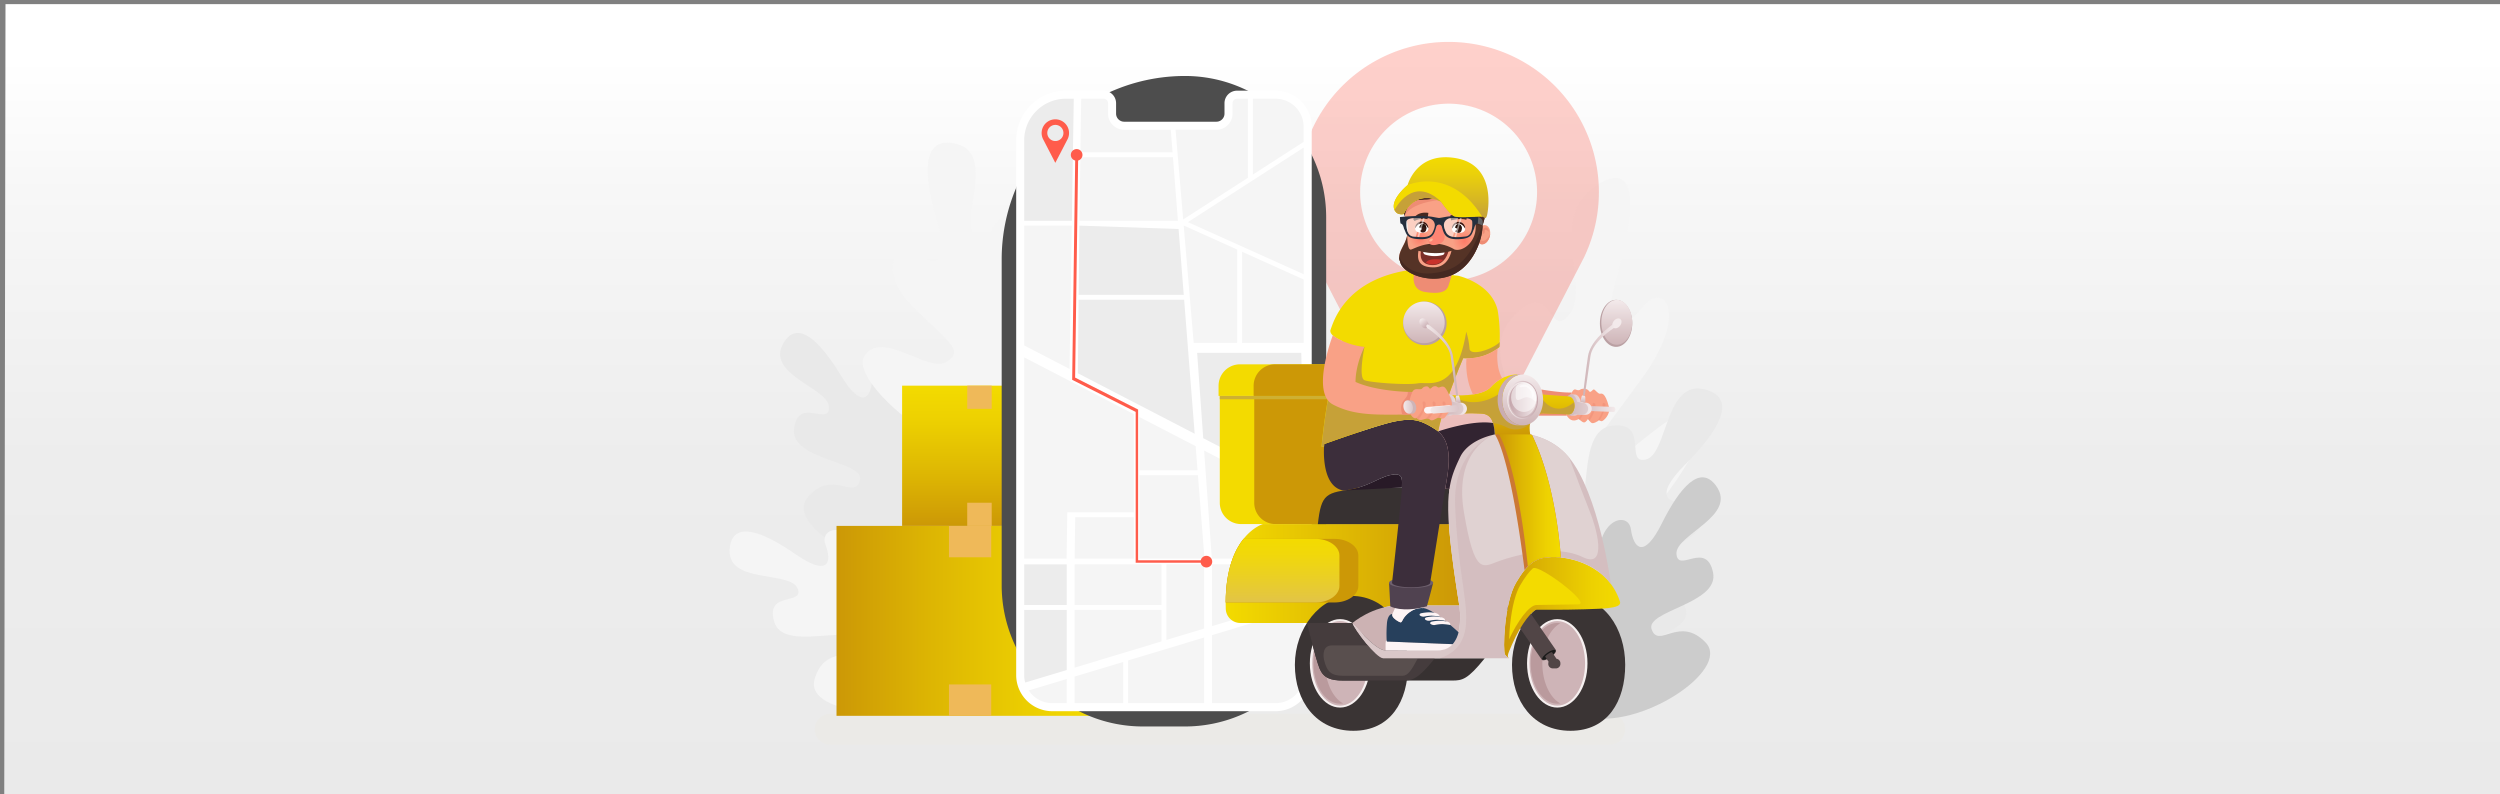 <svg id="Camada_1" data-name="Camada 1" xmlns="http://www.w3.org/2000/svg" xmlns:xlink="http://www.w3.org/1999/xlink" viewBox="0 0 1920 610"><rect x="0" y="0" width="1920" height="610" fill="#808080" stroke="none"/><defs><style>.cls-1{fill:url(#Gradiente_sem_nome_47);}.cls-2{fill:#ebeae7;}.cls-3{fill:#f5f5f5;}.cls-4{fill:#e9e9e9;}.cls-5{fill:#ccc;opacity:0.99;}.cls-6{fill:url(#Gradiente_sem_nome_34);}.cls-7{fill:#efb959;}.cls-8{fill:url(#Gradiente_sem_nome_31);}.cls-9{opacity:0.3;fill:url(#Áåçûìÿííûé_ãðàäèåíò_61);}.cls-10{fill:#4d4d4d;}.cls-11,.cls-46{fill:#fff;}.cls-12{fill:#ececec;}.cls-13{fill:#f9a186;}.cls-14,.cls-15{fill:#ee8c74;}.cls-14,.cls-32,.cls-46{opacity:0.5;}.cls-16{fill:#f3db00;}.cls-17{fill:#cc9806;}.cls-18{fill:#ceb032;}.cls-19{fill:url(#Gradiente_sem_nome_14);}.cls-20{fill:#373131;}.cls-21{fill:#3a3434;}.cls-22{fill:#f6f0f0;}.cls-23{fill:#ceb4b7;}.cls-24{fill:#ba9a9d;}.cls-25{fill:#514546;}.cls-26{fill:#1a1a1a;}.cls-27{fill:url(#Gradiente_sem_nome_24);}.cls-28{fill:#453c3d;}.cls-29{fill:#594f4e;}.cls-30{fill:#ccb2b3;}.cls-31{fill:#d4bec0;}.cls-33{fill:#e0d2d2;}.cls-34{fill:url(#Áåçûìÿííûé_ãðàäèåíò_29);}.cls-35{fill:url(#Áåçûìÿííûé_ãðàäèåíò_29-2);}.cls-36{fill:url(#Áåçûìÿííûé_ãðàäèåíò_32);}.cls-37{fill:#cc7833;}.cls-38{fill:url(#Gradiente_sem_nome_20);}.cls-39{fill:url(#Gradiente_sem_nome_18);}.cls-40{fill:#c6a138;}.cls-41{fill:url(#Áåçûìÿííûé_ãðàäèåíò_15);}.cls-42{fill:#caadb1;}.cls-43{fill:url(#Áåçûìÿííûé_ãðàäèåíò_24);}.cls-44{fill:url(#Áåçûìÿííûé_ãðàäèåíò_15-2);}.cls-45{fill:url(#Áåçûìÿííûé_ãðàäèåíò_50);}.cls-47{fill:url(#Áåçûìÿííûé_ãðàäèåíò_29-3);}.cls-48{fill:url(#Áåçûìÿííûé_ãðàäèåíò_32-2);}.cls-49{fill:url(#Gradiente_sem_nome_11);}.cls-50{fill:url(#Áåçûìÿííûé_ãðàäèåíò_15-3);}.cls-51{fill:#baa0a3;}.cls-52{fill:url(#Áåçûìÿííûé_ãðàäèåíò_15-4);}.cls-53{fill:url(#Áåçûìÿííûé_ãðàäèåíò_50-2);}.cls-54{fill:url(#Áåçûìÿííûé_ãðàäèåíò_15-5);}.cls-55{fill:url(#Áåçûìÿííûé_ãðàäèåíò_15-6);}.cls-56{fill:#fdf4f5;}.cls-57{fill:#27405c;}.cls-58{fill:#504250;}.cls-59{fill:#6e606e;}.cls-60{fill:#3c2e3b;}.cls-61{fill:#281a27;}.cls-62{fill:#322431;}.cls-63{fill:url(#Áåçûìÿííûé_ãðàäèåíò_54);}.cls-64{fill:url(#Áåçûìÿííûé_ãðàäèåíò_54-2);}.cls-65{fill:url(#Áåçûìÿííûé_ãðàäèåíò_15-7);}.cls-66{fill:url(#Áåçûìÿííûé_ãðàäèåíò_50-3);}.cls-67{fill:url(#Áåçûìÿííûé_ãðàäèåíò_15-8);}.cls-68{fill:url(#Áåçûìÿííûé_ãðàäèåíò_10);}.cls-69{fill:url(#Áåçûìÿííûé_ãðàäèåíò_10-2);}.cls-70{fill:#553326;}.cls-71{fill:#7b2e28;}.cls-72{fill:#462921;}.cls-73{fill:#fe8473;}.cls-74{fill:#feb696;}.cls-75{fill:#663e28;}.cls-76{fill:#3d1108;}.cls-77{fill:#371a15;}.cls-78{fill:#673f2a;}.cls-79{fill:#26120b;}.cls-80{fill:#646567;}.cls-81{fill:#252f3e;}.cls-82{fill:#c8322c;}.cls-83{fill:url(#Gradiente_sem_nome_27);}.cls-84{fill:#ff5c4b;}</style><linearGradient id="Gradiente_sem_nome_47" x1="963.26" y1="45.42" x2="963.26" y2="613.11" gradientUnits="userSpaceOnUse"><stop offset="0" stop-color="#fff"/><stop offset="0.18" stop-color="#f7f7f7"/><stop offset="0.54" stop-color="#ededed"/><stop offset="1" stop-color="#eaeaea"/></linearGradient><linearGradient id="Gradiente_sem_nome_34" x1="642.44" y1="476.82" x2="847.63" y2="476.82" gradientUnits="userSpaceOnUse"><stop offset="0" stop-color="#cc9806"/><stop offset="0.36" stop-color="#ddb603"/><stop offset="0.76" stop-color="#edd101"/><stop offset="1" stop-color="#f3db00"/></linearGradient><linearGradient id="Gradiente_sem_nome_31" x1="752.23" y1="403.89" x2="752.23" y2="296.19" xlink:href="#Gradiente_sem_nome_34"/><linearGradient id="Áåçûìÿííûé_ãðàäèåíò_61" x1="1112.52" y1="398.85" x2="1112.52" y2="32.15" gradientUnits="userSpaceOnUse"><stop offset="0" stop-color="#e44b45"/><stop offset="0.53" stop-color="#f55c4f"/><stop offset="1" stop-color="#f65"/></linearGradient><linearGradient id="Gradiente_sem_nome_14" x1="941.32" y1="440.47" x2="1120.74" y2="440.47" gradientUnits="userSpaceOnUse"><stop offset="0" stop-color="#f3db00"/><stop offset="1" stop-color="#cc9806"/></linearGradient><linearGradient id="Gradiente_sem_nome_24" x1="1155.12" y1="466.65" x2="1244.26" y2="466.65" xlink:href="#Gradiente_sem_nome_34"/><linearGradient id="Áåçûìÿííûé_ãðàäèåíò_29" x1="1221.86" y1="314.13" x2="1240.6" y2="314.13" gradientUnits="userSpaceOnUse"><stop offset="0" stop-color="#dbc6c9"/><stop offset="1" stop-color="#f3eaeb"/></linearGradient><linearGradient id="Áåçûìÿííûé_ãðàäèåíò_29-2" x1="1204.58" y1="311.08" x2="1222.34" y2="311.08" xlink:href="#Áåçûìÿííûé_ãðàäèåíò_29"/><linearGradient id="Áåçûìÿííûé_ãðàäèåíò_32" x1="1201.82" y1="311.08" x2="1219.58" y2="311.08" gradientUnits="userSpaceOnUse"><stop offset="0" stop-color="#ceb4b7"/><stop offset="1" stop-color="#dfcdcf"/></linearGradient><linearGradient id="Gradiente_sem_nome_20" x1="1150.88" y1="383.62" x2="1198.76" y2="383.62" xlink:href="#Gradiente_sem_nome_34"/><linearGradient id="Gradiente_sem_nome_18" x1="1162.11" y1="333.64" x2="1162.11" y2="287.61" xlink:href="#Gradiente_sem_nome_34"/><linearGradient id="Áåçûìÿííûé_ãðàäèåíò_15" x1="1169.4" y1="326.68" x2="1169.4" y2="287.61" gradientUnits="userSpaceOnUse"><stop offset="0" stop-color="#ceb4b7"/><stop offset="1" stop-color="#f3eaeb"/></linearGradient><linearGradient id="Áåçûìÿííûé_ãðàäèåíò_24" x1="1157.6" y1="307.14" x2="1181.21" y2="307.14" gradientUnits="userSpaceOnUse"><stop offset="0" stop-color="#f3eaeb"/><stop offset="1" stop-color="#c4a5ab"/></linearGradient><linearGradient id="Áåçûìÿííûé_ãðàäèåíò_15-2" x1="1169.4" y1="320.93" x2="1169.4" y2="293.35" xlink:href="#Áåçûìÿííûé_ãðàäèåíò_15"/><linearGradient id="Áåçûìÿííûé_ãðàäèåíò_50" x1="1159.07" y1="307.14" x2="1179.74" y2="307.14" gradientUnits="userSpaceOnUse"><stop offset="0" stop-color="#c4a5ab"/><stop offset="1" stop-color="#f3eaeb"/></linearGradient><linearGradient id="Áåçûìÿííûé_ãðàäèåíò_29-3" x1="1108.75" y1="311.08" x2="1126.51" y2="311.08" xlink:href="#Áåçûìÿííûé_ãðàäèåíò_29"/><linearGradient id="Áåçûìÿííûé_ãðàäèåíò_32-2" x1="1105.99" y1="311.08" x2="1123.75" y2="311.08" xlink:href="#Áåçûìÿííûé_ãðàäèåíò_32"/><linearGradient id="Gradiente_sem_nome_11" x1="984.98" y1="462.7" x2="984.98" y2="413.84" gradientUnits="userSpaceOnUse"><stop offset="0" stop-color="#e2c447"/><stop offset="0.39" stop-color="#eacf25"/><stop offset="0.77" stop-color="#f1d80a"/><stop offset="1" stop-color="#f3db00"/></linearGradient><linearGradient id="Áåçûìÿííûé_ãðàäèåíò_15-3" x1="1215.66" y1="309.23" x2="1215.66" y2="303.67" xlink:href="#Áåçûìÿííûé_ãðàäèåíò_15"/><linearGradient id="Áåçûìÿííûé_ãðàäèåíò_15-4" x1="1241.7" y1="264.82" x2="1241.7" y2="230.27" xlink:href="#Áåçûìÿííûé_ãðàäèåíò_15"/><linearGradient id="Áåçûìÿííûé_ãðàäèåíò_50-2" x1="577.59" y1="-2396.22" x2="577.59" y2="-2404.69" gradientTransform="matrix(0.78, 0.62, -0.62, 0.78, -701.43, 1771.43)" xlink:href="#Áåçûìÿííûé_ãðàäèåíò_50"/><linearGradient id="Áåçûìÿííûé_ãðàäèåíò_15-5" x1="1215.67" y1="276.65" x2="1240.08" y2="276.65" xlink:href="#Áåçûìÿííûé_ãðàäèåíò_15"/><linearGradient id="Áåçûìÿííûé_ãðàäèåíò_15-6" x1="-7628.85" y1="309.58" x2="-7628.85" y2="303.67" gradientTransform="matrix(-1, 0, 0, 1, -6508.89, 0)" xlink:href="#Áåçûìÿííûé_ãðàäèåíò_15"/><linearGradient id="Áåçûìÿííûé_ãðàäèåíò_54" x1="1077.8" y1="312.58" x2="1085.13" y2="312.58" gradientTransform="translate(91.51 -223.38) rotate(12.31)" gradientUnits="userSpaceOnUse"><stop offset="0" stop-color="#f3eaeb"/><stop offset="1" stop-color="#dbc6c9"/></linearGradient><linearGradient id="Áåçûìÿííûé_ãðàäèåíò_54-2" x1="1060.4" y1="586.9" x2="1082.24" y2="586.9" gradientTransform="matrix(1, 0, 0, 1.13, 34.42, -351.53)" xlink:href="#Áåçûìÿííûé_ãðàäèåíò_54"/><linearGradient id="Áåçûìÿííûé_ãðàäèåíò_15-7" x1="-7602.46" y1="263.6" x2="-7602.46" y2="231.6" gradientTransform="matrix(-1, 0, 0, 1, -6508.89, 0)" xlink:href="#Áåçûìÿííûé_ãðàäèåíò_15"/><linearGradient id="Áåçûìÿííûé_ãðàäèåíò_50-3" x1="-6355.39" y1="3095.15" x2="-6355.39" y2="3086.68" gradientTransform="matrix(-1, 0, 0, 1, -5261.87, -2842.36)" xlink:href="#Áåçûìÿííûé_ãðàäèåíò_50"/><linearGradient id="Áåçûìÿííûé_ãðàäèåíò_15-8" x1="-7628.68" y1="276.65" x2="-7604.27" y2="276.65" gradientTransform="matrix(-1, 0, 0, 1, -6508.89, 0)" xlink:href="#Áåçûìÿííûé_ãðàäèåíò_15"/><radialGradient id="Áåçûìÿííûé_ãðàäèåíò_10" cx="1153.54" cy="183.61" r="8.96" gradientTransform="translate(669.78 -894.18) rotate(58.28)" gradientUnits="userSpaceOnUse"><stop offset="0" stop-color="#fe7b67"/><stop offset="1" stop-color="#f9a186"/></radialGradient><radialGradient id="Áåçûìÿííûé_ãðàäèåíò_10-2" cx="1124.12" cy="183.18" r="8.01" gradientTransform="translate(1010.64 -952.95) rotate(76.72)" xlink:href="#Áåçûìÿííûé_ãðàäèåíò_10"/><linearGradient id="Gradiente_sem_nome_27" x1="1106.75" y1="167.47" x2="1106.75" y2="120.75" gradientUnits="userSpaceOnUse"><stop offset="0" stop-color="#c6a138"/><stop offset="0.29" stop-color="#d6b624"/><stop offset="0.74" stop-color="#ebd10a"/><stop offset="1" stop-color="#f3db00"/></linearGradient></defs><polygon class="cls-1" points="1923.26 613.18 3.26 613.18 4.22 3.18 1922.3 3.18 1923.26 613.18"/><path class="cls-2" d="M1236.35,571.88H637.5a11.83,11.83,0,0,1-11.8-11.8h0a11.83,11.83,0,0,1,11.8-11.79h598.85a11.83,11.83,0,0,1,11.8,11.79h0A11.83,11.83,0,0,1,1236.35,571.88Z"/><path class="cls-3" d="M1228.41,140.84c29.81-16.94,27.82,19.9,13.23,72s3.33,43,20,22.81,35.16,4.87.73,53-50.19,62.19-33.46,67.4,61.52-55.78,77-34.54S1202.81,487.9,1148.61,477.86,1068.78,348,1111.54,329.54s32.08,31.42,53.35,12.81-34.15-65-3.22-98.73,27.06,19.37,43.82-2.47S1186.26,164.8,1228.41,140.84Z"/><path class="cls-4" d="M1311,299.52c22.86,7.3,9.34,31-16.57,57s-12.52,31.17,3.89,28,18.62,25.43-17.36,36.28-49.8,10.46-41.91,24.51,54.17,1,56,25.12-115.29,47.55-143.15,6.65-2.38-138,28.45-123.61,7.93,41.43,26.44,42.24,2.16-65.47,31.29-68.78,9.09,30.13,26.07,25.92S1278.62,289.18,1311,299.52Z"/><path class="cls-5" d="M1317.87,373c-12.15-16.49-27.59.91-41.59,29s-21.79,18.63-23.74,4.52-25.65-8.12-24.59,23.94,5.15,43.13-8.37,40.59S1204,427.51,1184,432.65s-7,106.22,33.72,117.58,112.29-35.8,92.19-56.78-35.67,4.9-41.38-9.84,52.35-19.64,47.07-44.1-26.84.89-28.08-14S1335.06,396.33,1317.87,373Z"/><path class="cls-4" d="M602,263c10.74-17.45,27.57-1.39,43.86,25.43s23.25,16.75,24,2.52,24.88-10.22,26.5,21.82-1.55,43.41,11.71,39.75,11.94-44.67,32.29-41.22,15.76,105.28-23.84,120S601.68,404.91,620,382.33s36,1.92,40.42-13.24-53.8-15.22-50.57-40,26.82-1.36,26.82-16.3S586.81,287.63,602,263Z"/><path class="cls-3" d="M732.39,110c-24.39-4.47-23.58,23.67-12.66,60s-3.76,34.49-17.19,23.66-29.35,14.11-1.84,41.51S741,268.94,727,277.9s-49.85-25.44-63.22-4.35S745.66,373,791,349.3s69.36-124.65,34.24-126.5-27.39,33.89-44.65,25.63,29.9-60.72,5-77.91-22.94,23-36.37,10.92S766.88,116.28,732.39,110Z"/><path class="cls-3" d="M560.52,420.25c2.71-20.3,24.62-12.49,50.42,5.37s28.06,5.84,23-7.48,18.57-19.46,33.09,9.14,16.26,40.28,26.89,31.54-7.29-45.67,12.7-50.8,57.27,89.74,27.08,119.29S618,550,625.54,522s33.62-12.89,31.52-28.55-55.34,8-62.49-16,23.95-12.15,17.86-25.79S556.69,449,560.52,420.25Z"/><rect class="cls-6" x="642.44" y="403.89" width="205.19" height="145.86"/><rect class="cls-7" x="728.81" y="403.89" width="32.45" height="24.1"/><rect class="cls-7" x="728.81" y="525.65" width="32.45" height="24.1"/><rect class="cls-8" x="692.82" y="296.19" width="118.82" height="107.7"/><rect class="cls-7" x="742.83" y="296.19" width="18.79" height="17.8"/><rect class="cls-7" x="742.83" y="386.1" width="18.79" height="17.8"/><path class="cls-9" d="M1216.43,197.87h0a115.42,115.42,0,1,0-207.8,0h0l103.91,201ZM1112.52,79.63a67.94,67.94,0,1,1-67.93,67.94A67.93,67.93,0,0,1,1112.52,79.63Z"/><path class="cls-10" d="M910.08,58.35h0A108.42,108.42,0,0,1,1018.5,166.76V449.51A108.42,108.42,0,0,1,910.08,557.93H877.71A108.42,108.42,0,0,1,769.29,449.51V199.14A140.8,140.8,0,0,1,910.08,58.35Z"/><path class="cls-11" d="M979.71,69.64H950.06a9.64,9.64,0,0,0-9.65,9.64v8a6.21,6.21,0,0,1-6.19,6.19H863.34a6.21,6.21,0,0,1-6.19-6.19v-8a9.64,9.64,0,0,0-9.64-9.64H818.43a38.15,38.15,0,0,0-38,38V518.51a27.77,27.77,0,0,0,27.69,27.69H979.71a27.77,27.77,0,0,0,27.69-27.69V97.33A27.77,27.77,0,0,0,979.71,69.64Z"/><path class="cls-12" d="M823.19,169.59l1.46-93.77h-6.22a32,32,0,0,0-31.85,31.85v61.92Z"/><polygon class="cls-3" points="821.42 283.36 823.13 173.28 786.58 173.28 786.58 265.31 821.42 283.36"/><polygon class="cls-12" points="1001.21 376.48 1001.21 346.21 999.37 270.99 919.4 270.99 924.08 336.53 1001.21 376.48"/><polygon class="cls-3" points="924.76 346.02 930.69 429.02 1001.21 429.02 1001.21 385.62 924.76 346.02"/><polygon class="cls-3" points="1001.21 210.62 1001.21 113.33 912.3 170.59 1001.21 210.62"/><polygon class="cls-3" points="1001.21 459.64 1001.21 433.42 930.84 433.42 930.84 480.88 1001.21 459.64"/><path class="cls-3" d="M790.08,530.25a21.52,21.52,0,0,0,18,9.76h11.17V521.45Z"/><path class="cls-3" d="M930.84,487.76V540h48.87a21.53,21.53,0,0,0,21.5-21.5v-52Z"/><path class="cls-3" d="M900.52,117l-1.36-17.33H863.34A12.39,12.39,0,0,1,851,87.28v-8a3.47,3.47,0,0,0-3.46-3.46H830.35L829.76,117Z"/><polygon class="cls-3" points="900.82 120.75 829.71 120.75 829.01 169.59 904.65 169.59 900.82 120.75"/><polygon class="cls-3" points="895.78 433.42 895.78 491.47 924.76 482.72 924.76 433.42 895.78 433.42"/><polygon class="cls-3" points="919.71 361.16 918.26 342.66 875.04 320.27 875.04 361.16 919.71 361.16"/><polygon class="cls-3" points="875.04 364.93 875.04 429.02 925.05 429.02 920.01 364.93 875.04 364.93"/><path class="cls-3" d="M958.42,75.82h-8.36a3.46,3.46,0,0,0-3.46,3.46v8a12.4,12.4,0,0,1-12.38,12.38H902.83l5.85,68.87,49.74-32Z"/><path class="cls-3" d="M979.71,75.82H962.19v58.25l39-25.12V97.33A21.53,21.53,0,0,0,979.71,75.82Z"/><polygon class="cls-3" points="862.64 508.35 825.32 519.61 825.32 540.01 862.64 540.01 862.64 508.35"/><polygon class="cls-3" points="866.4 507.21 866.4 540.01 924.76 540.01 924.76 489.6 866.4 507.21"/><rect class="cls-3" x="825.32" y="433.42" width="66.69" height="31.24"/><rect class="cls-12" x="786.58" y="433.42" width="32.67" height="31.24"/><polygon class="cls-3" points="825.32 468.43 825.32 512.73 892.01 492.6 892.01 468.43 825.32 468.43"/><path class="cls-12" d="M786.58,468.42v50.09a21.41,21.41,0,0,0,.77,5.69l31.9-9.63V468.42Z"/><polygon class="cls-3" points="825.77 397.23 825.32 429.02 870.76 429.02 870.76 397.23 825.77 397.23"/><polygon class="cls-3" points="870.76 318.06 821.28 292.43 786.58 274.46 786.58 429.02 819.15 429.02 819.67 393.47 870.76 393.47 870.76 318.06"/><polygon class="cls-3" points="953.9 193.36 953.9 263.35 1001.21 263.35 1001.21 214.66 953.9 193.36"/><polygon class="cls-3" points="950.14 191.67 909.08 173.18 916.74 263.35 950.14 263.35 950.14 191.67"/><polygon class="cls-12" points="909.12 226.44 905.15 175.89 828.96 173.28 828.41 226.44 909.12 226.44"/><polygon class="cls-12" points="828.37 230.2 827.78 286.65 917.51 333.13 909.42 230.2 828.37 230.2"/><path class="cls-13" d="M1207.15,301.44s1.26-2.91,2.89-2.3,2.57.9,3.73,0,5.3-1,6.56,1.18,2.89-1.79,4-1.18,3.13,3.38,4.39,3.25,3.92-1.51,6.92,10c1.61,5.84-4.29,11.23-5.67,11.11s-1.71-1.26-2.48-.51-3,2.14-4.54,2-3.14-3.21-3.39-3.17-1.51,2.78-3.14,2.6-3.64-2.64-4-2.6-5.08,3.8-9.13-2.6C1203.29,319.21,1201.13,311.66,1207.15,301.44Z"/><path class="cls-14" d="M1233,310.75c-.57-1.85-3.11-2-2.07,1.51.92,3.11-3.5,10-4.52,11.56a6.71,6.71,0,0,0,1.13-.85c.39-.38.67-.27,1-.06C1231,319,1233.41,312.21,1233,310.75Z"/><path class="cls-14" d="M1225.3,310.75c-.57-1.85-3.11-2-2.07,1.51s-4.5,10.66-4.78,11c.59-.7,1-1.45,1.13-1.47a7.86,7.86,0,0,1,1.09,1.36C1223.42,319.8,1225.82,312.45,1225.3,310.75Z"/><path class="cls-14" d="M1212.42,321.81c.13,0,.43.25.84.61,2.68-3.34,4.88-10,4.37-11.67-.57-1.85-3.11-2-2.07,1.51,1,3.28-3.14,9.08-3.67,9.82A3.11,3.11,0,0,1,1212.42,321.81Z"/><path class="cls-15" d="M1183.75,299.14s14.58,2.6,23.4,2.3a27.07,27.07,0,0,0-3.86,17.77h-21.53Z"/><path class="cls-16" d="M936.8,304.1v82.1a16.34,16.34,0,0,0,16.29,16.29h73.82a16.34,16.34,0,0,0,16.29-16.29V304.1Z"/><path class="cls-17" d="M963.26,304.1v82.1a16.34,16.34,0,0,0,16.29,16.29h47.36a16.34,16.34,0,0,0,16.29-16.29V304.1Z"/><path class="cls-16" d="M1027.57,279.8H952.44a16.48,16.48,0,0,0-16.58,16.28v8h108.28v-8A16.48,16.48,0,0,0,1027.57,279.8Z"/><path class="cls-17" d="M1027.57,279.8H979.36a16.48,16.48,0,0,0-16.57,16.28v8h81.35v-8A16.48,16.48,0,0,0,1027.57,279.8Z"/><rect class="cls-18" x="936.8" y="304.1" width="106.4" height="2.52"/><path class="cls-19" d="M1120.74,465.05c-4.46-28.17-7-47.91-8-62.56H969.93s-30.22,8.69-28.54,65.11a11.17,11.17,0,0,0,11.16,10.85h86.13s15.6-13.4,35.93-13.4Z"/><path class="cls-20" d="M1113.16,375.51s-47.58-2.56-71.3,0-27.11,3.57-29.75,27h100.66Z"/><path class="cls-21" d="M1248.15,510.57c0,28-13.37,50.68-42,50.68s-44.93-22.69-44.93-50.68,19.45-52.91,43.44-52.91C1231.81,457.66,1248.15,482.58,1248.15,510.57Z"/><ellipse class="cls-22" cx="1195.98" cy="509.45" rx="23.21" ry="33.97"/><ellipse class="cls-23" cx="1195.98" cy="509.45" rx="21.35" ry="32.49"/><path class="cls-24" d="M1184.52,509.45c0-14.3,5.79-26.44,13.84-30.78a13.42,13.42,0,0,0-2.38-.22c-11.25,0-20.38,13.88-20.38,31s9.13,31,20.38,31a13.42,13.42,0,0,0,2.38-.22C1190.31,535.9,1184.52,523.76,1184.52,509.45Z"/><path class="cls-25" d="M1194.89,499.19l-27.52-39.91-10.81,7.46,27.52,39.91c.74,1.07,3.76.26,6.74-1.79S1195.63,500.26,1194.89,499.19Z"/><ellipse class="cls-26" cx="1189.49" cy="502.92" rx="6.06" ry="1.93" transform="translate(-75.25 764.15) rotate(-34.59)"/><path class="cls-25" d="M1198.39,509.64a3.5,3.5,0,0,0-3-3.7h0l-3.38-5h0c-.21-.3-1.54.25-3,1.23s-2.44,2-2.23,2.32h0l2.53,3.72a4.24,4.24,0,0,0-.23,1.4,3.46,3.46,0,0,0,3.16,3.71h3.15A3.5,3.5,0,0,0,1198.39,509.64Z"/><path class="cls-21" d="M1081.34,510.57c0,28-13.36,50.68-41.95,50.68s-44.93-22.69-44.93-50.68,19.45-52.91,43.44-52.91C1065,457.66,1081.34,482.58,1081.34,510.57Z"/><ellipse class="cls-22" cx="1029.18" cy="509.45" rx="23.21" ry="33.97"/><ellipse class="cls-23" cx="1029.18" cy="509.45" rx="21.35" ry="32.49"/><path class="cls-24" d="M1017.71,509.45c0-14.3,5.8-26.44,13.85-30.78a13.51,13.51,0,0,0-2.38-.22c-11.26,0-20.38,13.88-20.38,31s9.12,31,20.38,31a13.51,13.51,0,0,0,2.38-.22C1023.51,535.9,1017.71,523.76,1017.71,509.45Z"/><path class="cls-27" d="M1191.71,427.77c14.68-.34,43.18,6.53,52.34,34,1.26,3.51-3.26,4.52-9.16,5.27s-30.13,1.25-38.91,1.25h-15.81c-2.58,0-11.33,9.26-18.91,26.58-3.9,8.85-3.81,9.41-2.31,10.64,0,0-1.31-.24-3.1-2.78s-.75-39.58,8.38-55.11S1179.66,428.06,1191.71,427.77Z"/><path class="cls-16" d="M1159,491c.1-3.49.36-7.73.88-12.38,1.42-12.85,4.12-23.17,7.6-29.08,3.64-6.19,6.67-10.3,9.69-13,4.32-3.87,45.52,27.41,35.05,27.61-15,.3-32,.48-32,.48C1174.23,464.6,1165.1,477.78,1159,491Z"/><path class="cls-20" d="M1140.32,505.53h-77.94c-5.28,0-22.17-22-23.7-27.08h-35s6.71,27.48,9.72,34.9,8.59,9.31,18.13,9.31h83.91C1123,522.66,1127.14,521.91,1140.32,505.53Z"/><path class="cls-28" d="M1102,505.53h-39.59c-5.28,0-22.17-22-23.7-27.08h-35s6.71,27.48,9.72,34.9,8.59,9.31,18.13,9.31h45.56C1084.65,522.66,1088.8,521.91,1102,505.53Z"/><path class="cls-29" d="M1062.38,505.53c-2.38,0-7.13-4.48-11.76-9.85H1022.9c-7.15,0-6.84,7.7-6,11.14C1019,516,1022.58,519,1031.56,519h45.56c4,0,6.73-3.87,11.79-13.42Z"/><path class="cls-30" d="M1038.68,478.45s15.6-13.4,35.93-13.4h46.13s5.65,34.45-16.57,34.45h-40.29C1056.16,499.5,1038.68,478.45,1038.68,478.45Z"/><path class="cls-31" d="M1204.7,351c-23.53-28.24-73.08-21.46-83.32,0s-13.63,32-.64,114.09c0,0,5.65,34.45-16.57,34.45h-40.29c-7.72,0-25.2-21.05-25.2-21.05,1.53,5.11,18.42,27.08,23.7,27.08H1159s-1.31-.24-3.1-2.78-.75-39.58,8.38-55.11,15.43-19.58,27.48-19.87,33,4.21,45.38,20.66h0S1228.24,379.2,1204.7,351Z"/><g class="cls-32"><path class="cls-33" d="M1126,477c.58-19.16-6.4-40-8.47-88.34-1.92-44.79,30.4-55,30.45-55-12.33,2.63-22.55,8.82-26.61,17.32-10.24,21.47-13.63,32-.64,114.09,0,0,5.65,34.45-16.57,34.45h-40.29c-7.72,0-25.2-21.05-25.2-21.05,1.53,5.11,18.42,27.08,23.7,27.08h43.49C1120.93,500.44,1125.63,489.49,1126,477Z"/></g><g class="cls-32"><path class="cls-33" d="M1148,333.64l7.1-1.09A62.55,62.55,0,0,0,1148,333.64Z"/></g><path class="cls-34" d="M1239.31,312.49l-17.45-.61v3.82l17.45.68c.71,0,1.29-.87,1.29-1.94S1240,312.49,1239.31,312.49Z"/><path class="cls-33" d="M1157.67,332.35l-9.68,1.29s-32,10.55-23.67,59.87,14.53,41.8,27.22,37.28,43.92-12.83,63.89-3,10.17-23.71,5.65-34.63c-2.49-6-9.89-25.5-16-41.73l-.36-.44C1192.84,336.73,1174.38,331.4,1157.67,332.35Z"/><path class="cls-35" d="M1217.54,309.23l-3.6-.7h0c-.63-3.24-2.44-5.57-4.56-5.57h-2.76v1.48a11.84,11.84,0,0,0,0,13.29v1.48h2.76a3.34,3.34,0,0,0,2.25-.95h0l5.67.32h.24a4.68,4.68,0,1,0,0-9.35Z"/><path class="cls-36" d="M1214.78,309.23l-3.6-.7h0c-.64-3.24-2.44-5.57-4.56-5.57-2.65,0-4.8,3.63-4.8,8.12s2.15,8.13,4.8,8.13a3.34,3.34,0,0,0,2.25-.95h0l5.67.32h.24a4.68,4.68,0,1,0,0-9.35Z"/><path class="cls-37" d="M1176.58,334a65.33,65.33,0,0,0-28.59-.38h0s11.15,12.17,22.86,104.17h0c6.13-7.53,11.91-9.83,20.86-10a55.59,55.59,0,0,1,7,.34h0S1195.71,373.69,1176.58,334Z"/><path class="cls-38" d="M1150.88,333.1c.29.42,13.85,20.55,22.5,101.88h0c5.25-5.3,10.62-7,18.33-7.22a55.59,55.59,0,0,1,7,.34h0s-3-54.42-22.18-94.09A65.59,65.59,0,0,0,1150.88,333.1Z"/><path class="cls-39" d="M1117.91,317.64s11.33-.56,20,0,9.5,8.47,10.11,16h27.24s-3.85-16.13,9.89-16.25c0,0,16.76.63,19.68.82s4.52-3.77,4.42-6.78-1-6.78-4.89-7l-19.11-1.41-20.33-15.44s-10.55-.56-19.77,9.42c-7.24,8.37-30.12,6.49-30.12,6.49Z"/><path class="cls-40" d="M1137.88,317.64c5.19.34,7.57,3.32,8.78,7.27a32.59,32.59,0,0,1,9.53,2.83c9.87,5.28,17.59-1.13,18.85-2.27.78-4,3.27-8,10.08-8.08,0,0,16.76.63,19.68.82s4.52-3.77,4.42-6.78a13,13,0,0,0-.32-2.6c-14.57,12.2-23.78-1.69-23.78-1.69L1150.54,303c-20.47,12.86-35.54.56-35.54.56l2.91,14.12S1129.24,317.08,1137.88,317.64Z"/><ellipse class="cls-41" cx="1169.4" cy="307.14" rx="15.72" ry="19.54"/><path class="cls-42" d="M1153.68,307.14c0-10.79,7-19.53,15.72-19.53h-3.51c-8.68,0-15.72,8.74-15.72,19.53s7,19.54,15.72,19.54h3.51C1160.72,326.68,1153.68,317.93,1153.68,307.14Z"/><ellipse class="cls-43" cx="1169.4" cy="307.14" rx="11.8" ry="14.67"/><ellipse class="cls-44" cx="1169.4" cy="307.14" rx="11.09" ry="13.79"/><ellipse class="cls-45" cx="1169.4" cy="307.14" rx="10.34" ry="12.85"/><ellipse class="cls-46" cx="1170.36" cy="305.11" rx="9.84" ry="11.26"/><path class="cls-46" d="M1179.9,306.43c-.1,4.89-.78-.11-6.52-1.32-4-.84-9.32,6.06-9.32-1.24s-.47-8.48,5.45-9.42S1180.05,299.13,1179.9,306.43Z"/><path class="cls-46" d="M1177.15,305.11c-1.39,1,.7-4-3.6-7.14-1.27-.94-1-1.21-5-.62-2.35.35-2.22-1.34,1.31-1.9C1174.84,294.66,1180.62,302.58,1177.15,305.11Z"/><path class="cls-47" d="M1121.71,309.23l-3.6-.7h0c-.63-3.24-2.43-5.57-4.56-5.57h-2.76v1.48a11.84,11.84,0,0,0,0,13.29v1.48h2.76a3.32,3.32,0,0,0,2.25-.95h0l5.68.32h.23a4.68,4.68,0,1,0,0-9.35Z"/><path class="cls-48" d="M1119,309.23l-3.6-.7h0c-.63-3.24-2.43-5.57-4.56-5.57-2.65,0-4.8,3.63-4.8,8.12s2.15,8.13,4.8,8.13a3.34,3.34,0,0,0,2.25-.95h0l5.67.32h.24a4.68,4.68,0,1,0,0-9.35Z"/><path class="cls-17" d="M1024.85,413.84H955.07c-6.93,8.67-13.66,23.6-13.74,48.86h83.52c10.09,0,18.35-5.73,18.35-12.73v-23.4C1043.2,419.57,1034.94,413.84,1024.85,413.84Z"/><path class="cls-49" d="M1010.29,413.84H955.07c-6.93,8.67-13.66,23.6-13.74,48.86h69c10.09,0,18.35-5.73,18.35-12.73v-23.4C1028.64,419.57,1020.38,413.84,1010.29,413.84Z"/><path class="cls-50" d="M1213.94,308.53l3.6.7s0-2.6,0-4.11-2.4-1.93-2.77-.85-1,3.54-1,3.54S1213.89,308.3,1213.94,308.53Z"/><ellipse class="cls-51" cx="1241.15" cy="248.34" rx="12.43" ry="18.07"/><ellipse class="cls-52" cx="1241.7" cy="247.54" rx="11.88" ry="17.27"/><path class="cls-53" d="M1244.15,250.21c-1.46,1.84-3.69,2.49-5,1.45s-1.18-3.35.27-5.19,3.69-2.48,5-1.45S1245.6,248.38,1244.15,250.21Z"/><path class="cls-54" d="M1215.67,303.68s2.72-22.74,3.91-30.16c1.71-10.72,13-20,18.51-24,1.85-1.32,2.84,1.37,1.05,2.58-5.41,3.66-16.45,12.19-17.68,21.57-1.11,8.47-4.39,30.39-4.39,30.39Z"/><path class="cls-55" d="M1117.92,308.75s0-2.12,0-3.63,2.4-1.93,2.78-.85,1.32,5.28,1.32,5.28C1122,309.77,1117.92,308.75,1117.92,308.75Z"/><path class="cls-56" d="M1104.17,499.5c5.21,0,8.88-1.89,11.46-4.79h0s-49.17-2-50.05-2-.63-1.2-.63-1.2-.75,0-.82,2.89,0,5.08,0,5.08Z"/><path class="cls-57" d="M1092.87,467c-8.09-.57-13.83,5.79-15.24,8.45s-1.42,3-3.49,1.9-5.65-3.57-4.8-5.83c0,0-3.76-.29-4.23,8a97.44,97.44,0,0,0-.16,12l0,.3c0,.36.07.9.66.9.88,0,50.05,2,50.05,2h0a21.65,21.65,0,0,0,4.49-9.15S1101,467.59,1092.87,467Z"/><path class="cls-56" d="M1102.62,479.85a31.5,31.5,0,0,1,5-.55,50.09,50.09,0,0,1,6.24.71,1.67,1.67,0,0,0-.41-1.44,4.61,4.61,0,0,0-3-1.36,31.18,31.18,0,0,0-5.22-.49,36.62,36.62,0,0,0-5.37.64c-.67.05-2.28.95-1.08,1.88A4.37,4.37,0,0,0,1102.62,479.85Z"/><path class="cls-56" d="M1098.58,476.55a31,31,0,0,1,5-.56,49.69,49.69,0,0,1,6.24.72,1.67,1.67,0,0,0-.41-1.44,5.57,5.57,0,0,0-3.24-1.3,28.23,28.23,0,0,0-5-.55,36.4,36.4,0,0,0-5.36.64c-.67.05-2.28.95-1.09,1.88A4.38,4.38,0,0,0,1098.58,476.55Z"/><path class="cls-56" d="M1094.49,473.4a31,31,0,0,1,5-.56,49.44,49.44,0,0,1,6.23.72c.08-.46-.49-1.15-.92-1.64a6,6,0,0,0-3.34-1.3,21.7,21.7,0,0,0-4.36-.35,36.62,36.62,0,0,0-5.37.64c-.67,0-2.28.95-1.08,1.88A4.4,4.4,0,0,0,1094.49,473.4Z"/><path class="cls-56" d="M1074.14,477.38c2.07,1.13,2.07.76,3.49-1.9s7.15-9,15.24-8.45l-1.17-1.13s-9.84,4.37-19.69-.28l-2.67,5.93C1068.49,473.81,1072.07,476.25,1074.14,477.38Z"/><path class="cls-58" d="M1066.8,447.64l.94,18s8.76,5.31,28.15,0c0,0,4.28-15.54,4.77-18.13C1095.58,445.33,1078.14,449.1,1066.8,447.64Z"/><ellipse class="cls-59" cx="1083.73" cy="447.54" rx="16.93" ry="4.08"/><path class="cls-60" d="M1102.48,329.8c-12-7.83-17.89-8.58-30.5-6.32S1017,341,1017,341s-3.37,32.54,14.79,35.76c20.61-2.38,27.57-11.48,39.43-12.42,6.59-.19,5.46,4.83,5.46,10,0,5.05-7.13,69.08-7.56,73a.55.55,0,0,0,0,.18c0,1.95,6.55,3.53,14.63,3.53s14.64-1.58,14.64-3.53c0,0,9.94-63.07,12.58-78.32S1114.53,337.63,1102.48,329.8Z"/><path class="cls-61" d="M1071.22,364.33c-11.86.94-18.82,10-39.43,12.42l44.89-2.38C1076.68,369.16,1077.81,364.14,1071.22,364.33Z"/><path class="cls-62" d="M1148,333.64a42.64,42.64,0,0,0-1.33-8.73c-16.07-2.7-42.14,6.4-42.14,6.4h0c9.88,8.29,8.9,23.59,6.43,37.91-.27,1.58-.62,3.66-1,6.13l3.23.16c1.38-9.68,4.3-16.31,8.23-24.55,4.06-8.5,14.29-14.69,26.62-17.32Z"/><path class="cls-16" d="M1150.17,238.13c-5-20.83-30.37-26.36-30.37-26.36-11.27-1.25-21.44-.88-32-8.14a15,15,0,0,0-7.52,4.1c-48.19,8.13-56.48,40.63-58.36,45.34S1031,262,1031,262c-11.58,30.35-16.1,81.11-16.1,81.11h1.93c.06-1.31.14-2.08.14-2.08s42.36-15.25,55-17.51,18.45-1.51,30.5,6.32a22.43,22.43,0,0,1,2,1.51h0c4-20.79,19.23-56.28,19.23-56.28,17.51,1.26,27.79-8.61,27.79-8.61A117.37,117.37,0,0,0,1150.17,238.13Z"/><path class="cls-40" d="M1150.88,263.6c-7.07,5.65-22.05,9.92-22.3,4a56.64,56.64,0,0,0-2.51-12.86c-7.78,47.69-28.86,38.15-37,39.65s-36.27-.49-41.16-2.4,0-25.53,0-25.53l-18.28-.51c-10.52,30.6-14.67,77.15-14.67,77.15h1.93c.06-1.31.14-2.08.14-2.08s42.36-15.25,55-17.51,18.45-1.51,30.5,6.32a22.43,22.43,0,0,1,2,1.51h0c4-20.79,19.23-56.28,19.23-56.28,17.51,1.26,27.79-8.61,27.79-8.61s.13-1.44.23-3.87A4.91,4.91,0,0,1,1150.88,263.6Z"/><path class="cls-13" d="M1023.58,257.6s-17,43.94,0,53,34.61,7.86,59.81,7.77c0,0,2.27,4,4.53,2.54a3.93,3.93,0,0,0,4.39,1.44c3-.78,4.33-1.49,6,0s4.31-1,6.16-1.44,3.6,2.1,5.74-.94,5.56-7.22,4.74-10.95-3.7-10.16-5.47-11.54-3.73.18-4.61.12-1.44-1.32-3.38-.94-2.08,1.76-3.18,1.76-.78-2.2-3.6-1.57-1.76,1.94-4,2.07-4.45-.82-6.09,2.13c0,0-26.49,0-43.55-7.72,0,0-.56-11.51,6.78-26.93C1047.88,266.42,1034.67,265.53,1023.58,257.6Z"/><path class="cls-15" d="M1076.94,318.43l6.45,0c-3.65-7,1.26-17.32,1.26-17.32s-1.27,0-3.45-.08C1081.47,307.54,1073.48,306.62,1076.94,318.43Z"/><path class="cls-23" d="M1087.51,311.82c-.57-2.59-2.38-4.42-4.19-4.33h-2.52l.19,1.61a6.17,6.17,0,0,0-.47,4.24,6.85,6.85,0,0,0,1.3,2.8l.18,1.53h2.32a2.26,2.26,0,0,0,.52,0h0l.24,0C1087,317.19,1088.11,314.6,1087.51,311.82Z"/><ellipse class="cls-63" cx="1081.47" cy="312.58" rx="3.58" ry="5.16" transform="translate(-41.78 237.76) rotate(-12.31)"/><path class="cls-14" d="M1110.2,309.58c-.57-1.85-3.11-2-2.08,1.5s-4.61,10.23-4.61,10.23h0a6,6,0,0,1,1-.38,2.44,2.44,0,0,1,1.17,0C1108.34,317.55,1110.7,311.22,1110.2,309.58Z"/><path class="cls-14" d="M1097.37,321.73c2.9-3.13,5.69-10.38,5.15-12.15s-3.1-2-2.07,1.5-4.86,9.85-4.86,9.85-.12.29-.23.65A3.39,3.39,0,0,1,1097.37,321.73Z"/><path class="cls-14" d="M1094.85,309.58c-.56-1.85-3.1-2-2.07,1.5s-4.86,9.85-4.86,9.85a3.67,3.67,0,0,0,1.4,1.19C1092.35,319.26,1095.42,311.43,1094.85,309.58Z"/><rect class="cls-56" x="1093.6" y="311.98" width="21.84" height="5.09" rx="2.54" transform="translate(-21.41 88.32) rotate(-4.54)"/><rect class="cls-64" x="1094.84" y="311.88" width="21.84" height="5.09" rx="2.54" transform="matrix(1, -0.08, 0.08, 1, -21.4, 88.42)"/><path class="cls-13" d="M1150.17,267.56h0a38.82,38.82,0,0,1-23.9,7.57h0s-1.68,14.57,5,27.82c5.49-.84,11-2.55,13.89-5.93a30.29,30.29,0,0,1,8.56-6.55h0S1148.66,283.73,1150.17,267.56Z"/><ellipse class="cls-51" cx="1094.31" cy="248.34" rx="16.69" ry="16.74"/><ellipse class="cls-65" cx="1093.58" cy="247.6" rx="15.95" ry="16"/><ellipse class="cls-66" cx="1093.68" cy="248.34" rx="3.01" ry="4.24" transform="translate(82.14 732.69) rotate(-38.38)"/><path class="cls-67" d="M1119.8,303.68s-2.73-22.74-3.91-30.16c-1.72-10.72-13-20-18.52-24-1.85-1.32-2.83,1.37-1,2.58,5.42,3.66,16.46,12.19,17.68,21.57,1.11,8.47,4.39,30.39,4.39,30.39Z"/><path class="cls-15" d="M1088.54,200.54,1085.72,212s-1.83,10.55,8.59,12.24,16.26.38,18-4.52,2.73-9.22,2.73-9.22Z"/><path class="cls-13" d="M1141,173a3.79,3.79,0,0,0-2.32.2.49.49,0,0,0,0-.12c-.55-5.73-9.45-28-9.45-28H1083.1l-4.34,21.06a16.7,16.7,0,0,1,2.29,8.14c.08,4.75,0,7.5-2.25,12.18s-5.82,9.95-3.45,14.45c1.32,8.33,20.3,16.93,37.17,11.29,12.84-4.29,20-15.82,23.44-25.44a3.72,3.72,0,0,0,1.5.78c2.72.67,5.72-2.06,6.71-6.08S1143.74,173.65,1141,173Z"/><path class="cls-15" d="M1128.22,148.62c-13.94-3.34-25.67,5.07-34,4.77-7.81-.28-7.21,1-9.08,1.74-3.41,1.86-5,5.37-5.79,7.93l-.64,3.09s2.48-12.84,40.6-13.48c10.33,0,12,16.53,13.87,19.11C1133.45,164,1128.22,148.62,1128.22,148.62Z"/><path class="cls-15" d="M1133.23,171.78a.4.4,0,0,0,.18.13Z"/><circle class="cls-68" cx="1120.05" cy="183.61" r="8.96" transform="matrix(0.53, -0.85, 0.85, 0.53, 375.02, 1039.85)"/><circle class="cls-69" cx="1090.63" cy="183.18" r="8.01" transform="translate(661.77 1202.55) rotate(-76.72)"/><path class="cls-70" d="M1130.86,137.38h0c-7.54-9.71-17.66-15.35-41.88-1.06-1.17,0-15.35,6.14-10.22,29.83,0,0,.66-7.87,6.43-11,1.87-.75,1.27-2,9.08-1.74,8.28.3,20-8.11,34-4.77h0s5.23,15.33,5,23.16c3.38,2.44,5.43,1,5.43,1S1148.05,148.23,1130.86,137.38Z"/><path class="cls-71" d="M1091.33,192.63s7.22,3.52,21.19,0c0,0-2.22,11.61-13.07,10.93S1091.33,192.63,1091.33,192.63Z"/><path class="cls-11" d="M1093,192.93a29.85,29.85,0,0,0,16.24,0s.81,2.36-1.48,3a23.79,23.79,0,0,1-13.23-.37C1093,195.11,1092.9,193.1,1093,192.93Z"/><path class="cls-72" d="M1113.74,165.56l.69,3.71s6.83-2,11.71-.49l.49-2.05S1122,162.44,1113.74,165.56Z"/><path class="cls-72" d="M1097,163.49l-.68,4.84a14.49,14.49,0,0,0-9.93,1.43l-1.06-1.43S1087.82,162.22,1097,163.49Z"/><path class="cls-15" d="M1139,179.58c2.24,0,.3-3.83,2.25-3.05s2.26,1.73,2.26,1.73-.16-3.53-2.27-3.53C1138.1,174.73,1138.13,179.58,1139,179.58Z"/><path class="cls-15" d="M1137.46,187.55c2.72.67,5.72-2.06,6.71-6.08a11.63,11.63,0,0,0,.28-1.9c-3.66,8-7.61,4.74-7.61,4.74-.44,1.39-.85,2.4-.88,2.46A3.72,3.72,0,0,0,1137.46,187.55Z"/><path class="cls-70" d="M1138.19,170.45l-5,1.33c1.56,13.41-9.5,21.9-16.14,19.81-16.23-9.69-30.25-.71-33.37.07s-2.89-11.28-2.89-11.28h0a32.5,32.5,0,0,1-2,6.09c-2.21,4.68-5.82,9.95-3.45,14.45,1.32,8.33,20.3,16.93,37.17,11.29,12.84-4.29,20-15.82,23.44-25.44a43.37,43.37,0,0,0,2.7-14A22.69,22.69,0,0,0,1138.19,170.45Zm-37.08,34.87c-11.54,0-12.9-5.66-11.73-12.69,0,0,13,4,25.34,0C1114.72,192.63,1112.65,205.32,1101.11,205.32Z"/><path class="cls-72" d="M1100.1,209.81c-19.5,2.06-25.08-11.66-25.5-12.77a7,7,0,0,0,.75,3.88c1.32,8.33,20.3,16.93,37.17,11.29,12.84-4.29,20-15.82,23.44-25.44a43.37,43.37,0,0,0,2.7-14C1128.8,198.77,1120.41,207.66,1100.1,209.81Z"/><path class="cls-73" d="M1105.83,172.64s-1.82-.93-3,2.56-2,6.17-4.38,7.08-2.38,7,4.15,5.8,7.87-4.72,6.32-9.38S1107.48,173.64,1105.83,172.64Z"/><path class="cls-74" d="M1097.7,185.23c.29.43,1.11.39,1.82-.09s1.06-1.23.77-1.66-1.11-.39-1.82.09S1097.41,184.8,1097.7,185.23Z"/><path class="cls-72" d="M1130.86,137.38a8.26,8.26,0,0,0-2.64,11.24s5.23,15.33,5,23.16c3.38,2.44,5.43,1,5.43,1S1148.05,148.23,1130.86,137.38Z"/><path class="cls-75" d="M1129,151.05s5.86,2.06,10.57-1.65c.19.15-2.88,4.27-10,3.65C1129.59,153,1129,151.05,1129,151.05Z"/><path class="cls-72" d="M1088.12,136.76c-2.72,2-13.83,8.75-9.36,29.39,0,0,.66-7.87,6.43-11,1.87-.75,1.27-2,9.08-1.74-20.08-5.08-5.29-17.07-5.29-17.07Z"/><path class="cls-11" d="M1097,175.2c0,2.82-2.08,3.55-4.9,3.55s-5.3-.73-5.3-3.55a5.1,5.1,0,1,1,10.2,0Z"/><path class="cls-76" d="M1091.89,170.1a5.1,5.1,0,0,0-5.1,5.1c.54,0,1.51-3.5,5.1-3.65s4.32,3.59,5.1,3.65A5.1,5.1,0,0,0,1091.89,170.1Z"/><path class="cls-77" d="M1092.79,172c-1.31,0-2.39,1-2.61,2.74a1.34,1.34,0,0,1,.45-.09,1.16,1.16,0,0,1,0,2.31l-.23,0a2.41,2.41,0,0,0,2.39,1.6c1.46,0,2.64-1,2.64-3.14S1094.25,172,1092.79,172Z"/><path class="cls-78" d="M1126.83,133c-.68-.61-1.39-1.2-2.14-1.75-26.3,12.64-35,4.73-35.08,4.69h0C1098.79,151,1118.47,137.6,1126.83,133Z"/><path class="cls-79" d="M1092.79,172c-1.31,0-2.39,1-2.61,2.74a1.34,1.34,0,0,1,.45-.09,1.19,1.19,0,0,1,.53.14,3.26,3.26,0,0,1,1.63-.41,2.42,2.42,0,0,1,2.59,1.72,5.12,5.12,0,0,0,0-.7C1095.43,173.27,1094.25,172,1092.79,172Z"/><path class="cls-11" d="M1115.08,175.43c0,2.81,2.08,3.55,4.9,3.55s5.3-.74,5.3-3.55a5.1,5.1,0,1,0-10.2,0Z"/><path class="cls-76" d="M1120.18,170.33a5.1,5.1,0,0,1,5.1,5.1c-.53,0-1.51-3.5-5.1-3.65s-4.31,3.59-5.1,3.65A5.1,5.1,0,0,1,1120.18,170.33Z"/><path class="cls-77" d="M1120,172.27c-1.31,0-2.39,1-2.6,2.74a1,1,0,0,1,.44-.09,1.16,1.16,0,0,1,0,2.31l-.23,0a2.43,2.43,0,0,0,2.39,1.6c1.46,0,2.64-1,2.64-3.14S1121.49,172.27,1120,172.27Z"/><path class="cls-79" d="M1120,172.27c-1.31,0-2.39,1-2.6,2.74a1,1,0,0,1,.44-.09,1.08,1.08,0,0,1,.53.14,3.16,3.16,0,0,1,1.63-.41,2.4,2.4,0,0,1,2.59,1.72,5.12,5.12,0,0,0,.05-.7C1122.67,173.49,1121.49,172.27,1120,172.27Z"/><path class="cls-80" d="M1135.34,166.71s3.35.86,3.35,3.61v2.75l-4-1.39Z"/><path class="cls-81" d="M1109.43,166.71c-1.75.35-3.1.57-4.19.7-1.08-.13-2.43-.35-4.18-.7-9.16-1.83-25.91,0-25.91,0s.13,4.84.65,5,1.7.26,2.49,3.93c2,3.66,1.31,7.72,12,8.07s11.25-4.54,12.82-9.64a2.18,2.18,0,0,1,4.19,0c1.57,5.1,2.09,10,12.82,9.64s10.08-4.41,12-8.07c.79-3.67,2-3.8,2.49-3.93s.65-5,.65-5S1118.59,164.88,1109.43,166.71Zm-9.18,11.8c-2.35,4.71-9.55,3.66-14.78,3.14s-5.5-7.72-5.24-11.39,9.43-2.62,15.18-2.75,6.41,4.34,6.41,4.34S1102.61,173.8,1100.25,178.51Zm25.19,3.14c-5.24.52-12.43,1.57-14.79-3.14s-1.57-6.66-1.57-6.66.65-4.47,6.41-4.34,14.92-.91,15.18,2.75S1130.67,181.12,1125.44,181.65Z"/><path class="cls-46" d="M1091.39,167.5l-4.13,14.34-1.82-.19c-5.24-.52-5.5-7.72-5.24-11.38.15-2.12,3.26-2.66,7-2.77Zm1.47,0L1088.57,182l1.29.1,4.27-14.52Zm28.45-.05L1117,182l1.29.1,4.27-14.63Zm-5.88,0c-5.76-.13-6.42,4.33-6.42,4.33s-.78,1.95,1.58,6.66c1,2,2.9,3,5.15,3.37l4.06-14.39C1118.26,167.49,1116.75,167.53,1115.43,167.5Z"/><path class="cls-82" d="M1095.14,201.89a10.93,10.93,0,0,0,13.23-2.29S1097,197.5,1095.14,201.89Z"/><path class="cls-83" d="M1140.25,167.34s1,.85,1.74-1.81,7.63-38.16-23.25-43.95-37.7,20.59-37.7,20.59-13.65,11.1-10.06,19.08c2,4.4,7,3.12,7,3.12s8.41-19.66,28.72-9.48c0,0,6.67,9.83,10.14,11.22s16.83.17,19.14.17A6.62,6.62,0,0,1,1140.25,167.34Z"/><path class="cls-16" d="M1071,161.25c2,4.4,7,3.12,7,3.12s8.41-19.66,28.72-9.48c0,0,6.67,9.83,10.14,11.22s16.83.17,19.14.17a9,9,0,0,1,2.38.23h0c-24.5-39.39-57.37-24.34-57.37-24.34S1067.39,153.27,1071,161.25Z"/><path class="cls-40" d="M1071,161.25l1.43,2c2.31,2,5.62,1.16,5.62,1.16s8.41-19.66,28.72-9.48C1084.67,133.8,1071,161.25,1071,161.25Z"/><path class="cls-84" d="M926.51,426.88a4.45,4.45,0,0,0-4.33,3.41h-48.1V314.54L825.69,290,828,123.29a4.47,4.47,0,1,0-2.26,0L823.43,291.7l48.77,24.64V432.17h49.92a4.47,4.47,0,1,0,4.39-5.29Z"/><path class="cls-84" d="M820,106.71h0a10.53,10.53,0,1,0-19,0h0l9.48,18.35Zm-9.48-10.79a6.2,6.2,0,1,1-6.2,6.2A6.21,6.21,0,0,1,810.49,95.92Z"/></svg>